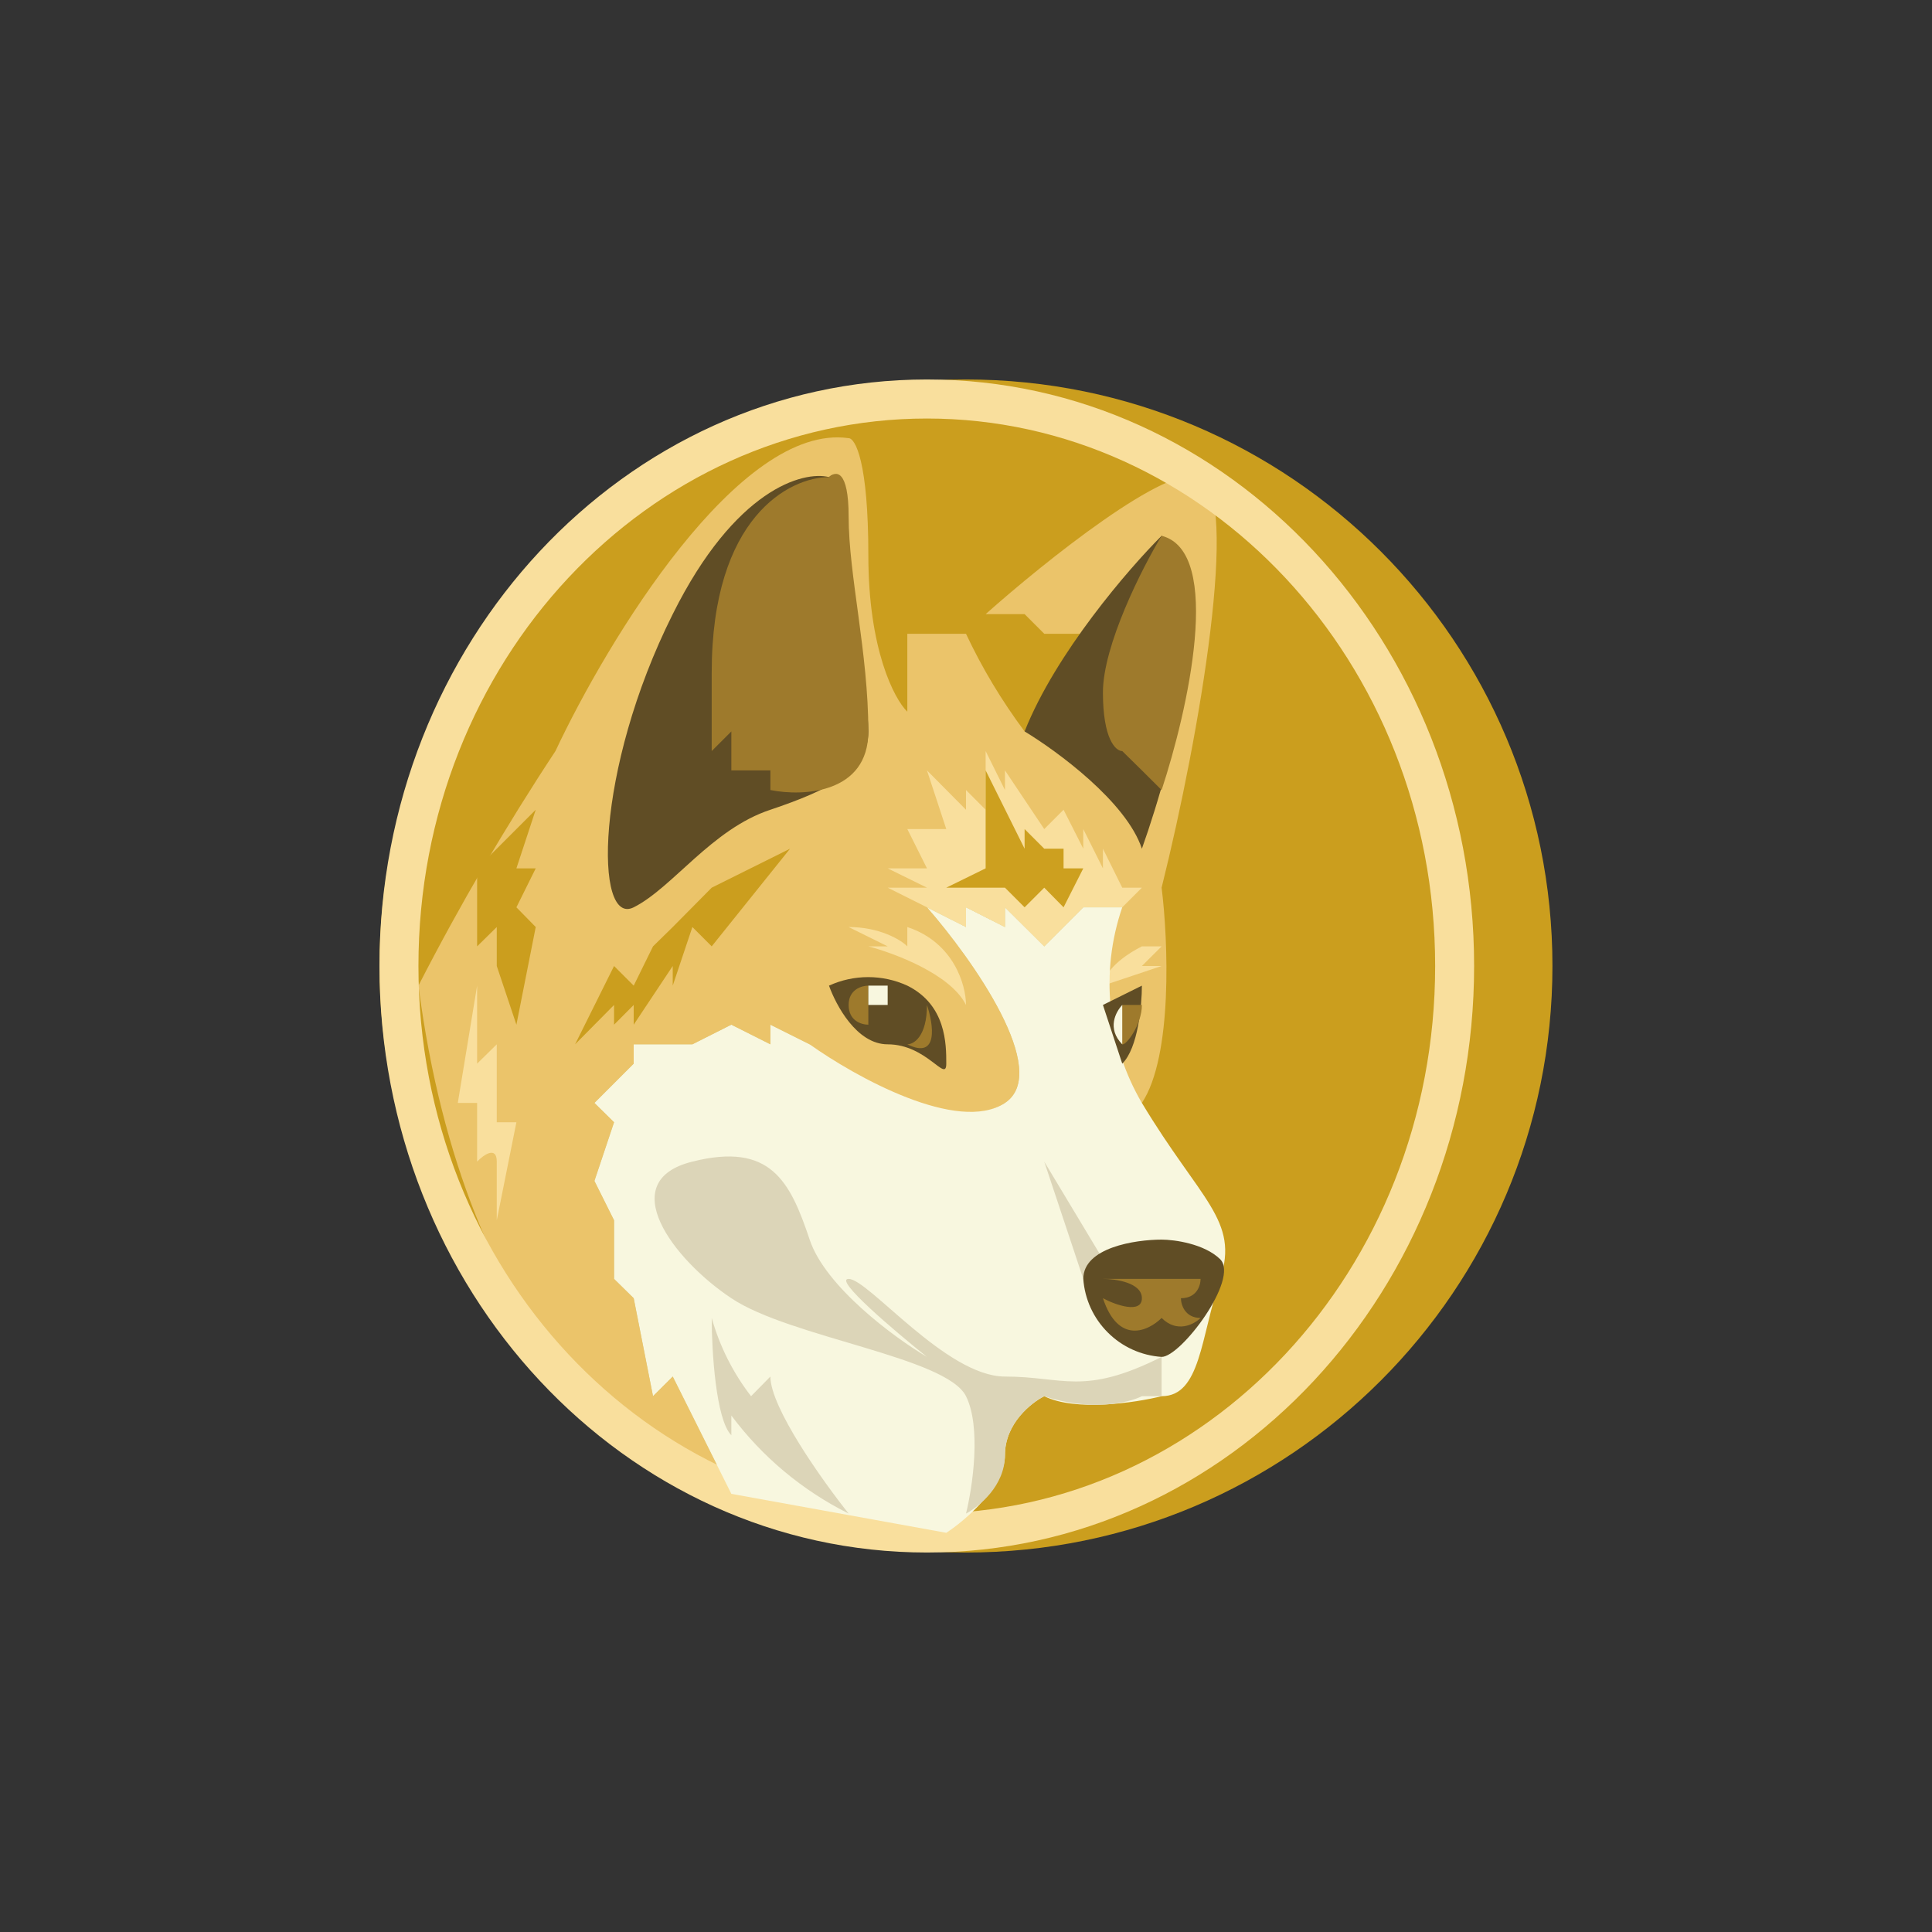 <svg width="24" height="24" viewBox="0 0 24 24" fill="none" xmlns="http://www.w3.org/2000/svg">
<rect x="0" y="0" width="24" height="24" fill="#333333" stroke="none"/>
<path d="M12 19.286C16.023 19.286 19.285 16.024 19.285 12C19.285 7.976 16.023 4.714 12 4.714C7.976 4.714 4.714 7.976 4.714 12C4.714 16.024 7.976 19.286 12 19.286Z" fill="#CB9E1E"/>
<path d="M6.9 9.33C6.28 10.27 5.712 11.242 5.198 12.244C5.781 16.71 8.031 18.313 9.085 18.557L8.357 17.1L8.112 17.344L7.872 16.127L7.628 15.887V15.159L7.384 14.67L7.628 13.941L7.384 13.701L7.872 13.213V12.973H8.601L9.085 12.729L9.57 12.973V12.729L10.058 12.973C10.298 13.213 11.755 14.186 12.484 13.701C13.067 13.312 12.081 11.919 11.515 11.271L12 11.516V11.271L12.484 11.516V11.271L12.972 11.756L13.457 11.271H13.941C13.86 11.353 13.701 11.657 13.701 12.244C13.701 12.827 14.022 13.457 14.185 13.701C14.571 13.119 14.511 11.674 14.43 11.027C14.914 9.086 15.398 6.171 14.914 5.927C14.528 5.734 12.972 6.981 12.244 7.629H12.728L12.972 7.873H13.457L12.728 9.086C12.445 8.707 12.201 8.301 12 7.873H11.271V8.841C11.108 8.683 10.787 8.066 10.787 6.9C10.787 5.734 10.624 5.443 10.542 5.443C9.184 5.25 7.547 7.954 6.9 9.33Z" fill="#EBC46A"/>
<path d="M6.655 10.059L5.927 10.787V11.756L6.171 11.516V12L6.415 12.729L6.655 11.516L6.415 11.271L6.655 10.787H6.415L6.655 10.059ZM7.628 12L7.144 12.973L7.628 12.484V12.729L7.872 12.484V12.729L8.357 12V12.244L8.601 11.516L8.841 11.756L9.814 10.543L8.841 11.027L8.357 11.516L8.112 11.756L7.872 12.244L7.628 12Z" fill="#CB9E1E"/>
<path d="M11.027 11.027L11.515 11.271L12 11.516V11.271L12.484 11.516V11.271L12.972 11.756L13.457 11.271H13.941L14.185 11.027H13.941L13.701 10.543V10.787L13.457 10.299V10.543L13.212 10.059L12.972 10.299L12.484 9.57V9.814L12.244 9.33V10.059L12 9.814V10.059L11.515 9.57L11.755 10.299H11.271L11.515 10.787H11.027L11.515 11.027H11.027ZM11.271 11.516C11.854 11.709 12 12.244 12 12.484C11.807 12.099 11.108 11.841 10.787 11.756H11.027L10.542 11.516C10.928 11.516 11.19 11.674 11.271 11.756V11.516ZM14.185 11.756C13.8 11.953 13.701 12.163 13.701 12.244L14.43 12H14.185L14.43 11.756H14.185ZM5.687 13.701L5.927 12.244V13.213L6.171 12.973V13.941H6.415L6.171 15.159V14.43C6.171 14.233 6.008 14.344 5.927 14.43V13.701H5.687Z" fill="#F9DF9D"/>
<path fill-rule="evenodd" clip-rule="evenodd" d="M11.515 18.802C14.97 18.802 17.828 15.789 17.828 12C17.828 8.211 14.97 5.199 11.515 5.199C8.057 5.199 5.198 8.211 5.198 12C5.198 15.789 8.057 18.802 11.515 18.802ZM11.515 19.286C15.27 19.286 18.312 16.024 18.312 12C18.312 7.976 15.27 4.714 11.515 4.714C7.757 4.714 4.714 7.976 4.714 12C4.714 16.024 7.757 19.286 11.515 19.286Z" fill="#F9DF9D"/>
<path d="M12 11.516L11.515 11.271C12.081 11.919 13.067 13.312 12.484 13.701C11.901 14.087 10.624 13.376 10.058 12.973L9.57 12.729V12.973L9.085 12.729L8.601 12.973H7.872V13.213L7.384 13.701L7.628 13.941L7.384 14.67L7.628 15.159V15.887L7.872 16.127L8.112 17.344L8.357 17.1L9.085 18.557L11.755 19.041C12 18.883 12.484 18.459 12.484 18.073C12.484 17.683 12.81 17.426 12.972 17.344C13.358 17.537 14.104 17.426 14.43 17.344C14.914 17.344 14.914 16.616 15.158 15.887C15.398 15.159 14.914 14.914 14.185 13.701C13.972 13.338 13.84 12.933 13.798 12.513C13.755 12.094 13.804 11.67 13.941 11.271H13.457L12.972 11.756L12.484 11.271V11.516L12 11.271V11.516Z" fill="#F8F7DF"/>
<path d="M12.972 14.43L13.701 15.643L13.457 15.887L12.972 14.43ZM14.185 17.344H14.43V16.856C13.457 17.344 13.212 17.1 12.484 17.1C11.755 17.1 10.787 15.887 10.542 15.887C10.35 15.887 11.108 16.53 11.515 16.856C11.108 16.616 10.251 15.982 10.058 15.399C9.814 14.67 9.57 14.186 8.601 14.43C7.628 14.67 8.357 15.643 9.085 16.127C9.814 16.616 11.755 16.856 12 17.344C12.192 17.73 12.081 18.476 12 18.802C12.162 18.716 12.484 18.459 12.484 18.073C12.484 17.683 12.81 17.426 12.972 17.344C13.555 17.537 14.022 17.426 14.185 17.344ZM9.085 17.829C8.892 17.636 8.841 16.774 8.841 16.372C8.94 16.724 9.106 17.055 9.33 17.344L9.57 17.1C9.57 17.486 10.217 18.394 10.542 18.802C9.968 18.515 9.469 18.099 9.085 17.584V17.829Z" fill="#DCD5B8"/>
<path d="M12.484 11.027L12.728 11.271L12.972 11.027L13.212 11.271L13.457 10.787H13.212V10.543H12.972L12.728 10.299V10.543L12.244 9.57V10.787L11.755 11.027H12.484Z" fill="#CDA01F"/>
<path d="M8.357 7.629C9.132 6.073 9.977 5.846 10.298 5.927C10.384 5.846 10.542 5.88 10.542 6.656C10.542 7.629 10.787 8.601 10.787 9.086C10.787 9.57 10.298 9.814 9.57 10.059C8.841 10.299 8.357 11.027 7.872 11.271C7.384 11.516 7.384 9.57 8.357 7.629ZM12.728 9.086C13.114 8.113 14.022 7.063 14.43 6.656C15.205 7.046 14.588 9.412 14.185 10.543C13.992 9.96 13.131 9.33 12.728 9.086ZM13.457 15.887C13.457 15.497 14.104 15.399 14.43 15.399C14.588 15.399 14.961 15.45 15.158 15.643C15.398 15.887 14.67 16.856 14.43 16.856C14.178 16.839 13.941 16.732 13.762 16.553C13.583 16.375 13.475 16.139 13.457 15.887ZM11.027 12.973C10.641 12.973 10.384 12.484 10.298 12.244C10.451 12.174 10.617 12.138 10.785 12.138C10.953 12.138 11.118 12.174 11.271 12.244C11.755 12.484 11.755 12.973 11.755 13.213C11.755 13.457 11.515 12.973 11.027 12.973ZM14.185 12.244L13.701 12.484L13.941 13.213C14.138 13.02 14.185 12.484 14.185 12.244Z" fill="#604D25"/>
<path d="M8.841 8.357C8.841 6.416 9.814 5.927 10.298 5.927C10.384 5.846 10.542 5.833 10.542 6.416C10.542 7.144 10.787 8.113 10.787 9.086C10.787 9.861 9.972 9.896 9.57 9.814V9.57H9.085V9.086L8.841 9.33V8.357ZM13.701 8.601C13.701 8.019 14.185 7.059 14.43 6.656C15.205 6.853 14.751 8.841 14.43 9.814L14.185 9.57L13.941 9.33C13.86 9.33 13.701 9.184 13.701 8.601ZM14.914 15.887H13.701C13.86 15.887 14.185 15.934 14.185 16.127C14.185 16.324 13.86 16.213 13.701 16.127C13.894 16.71 14.267 16.534 14.43 16.372C14.622 16.564 14.832 16.453 14.914 16.372C14.721 16.372 14.67 16.209 14.67 16.127C14.867 16.127 14.914 15.969 14.914 15.887ZM10.542 12.484C10.542 12.291 10.705 12.244 10.787 12.244V12.729C10.701 12.729 10.542 12.681 10.542 12.484ZM11.271 12.973C11.352 12.973 11.515 12.874 11.515 12.484C11.597 12.729 11.661 13.166 11.271 12.973ZM14.185 12.484H13.941C13.941 12.484 13.898 12.956 13.941 12.973C13.988 12.99 14.185 12.729 14.185 12.484Z" fill="#9E7A2C"/>
<path d="M11.027 12.244H10.787L10.787 12.484H11.027V12.244ZM13.941 12.484C13.86 12.57 13.748 12.776 13.941 12.973V12.484Z" fill="#F8F7DF"/>
</svg>
